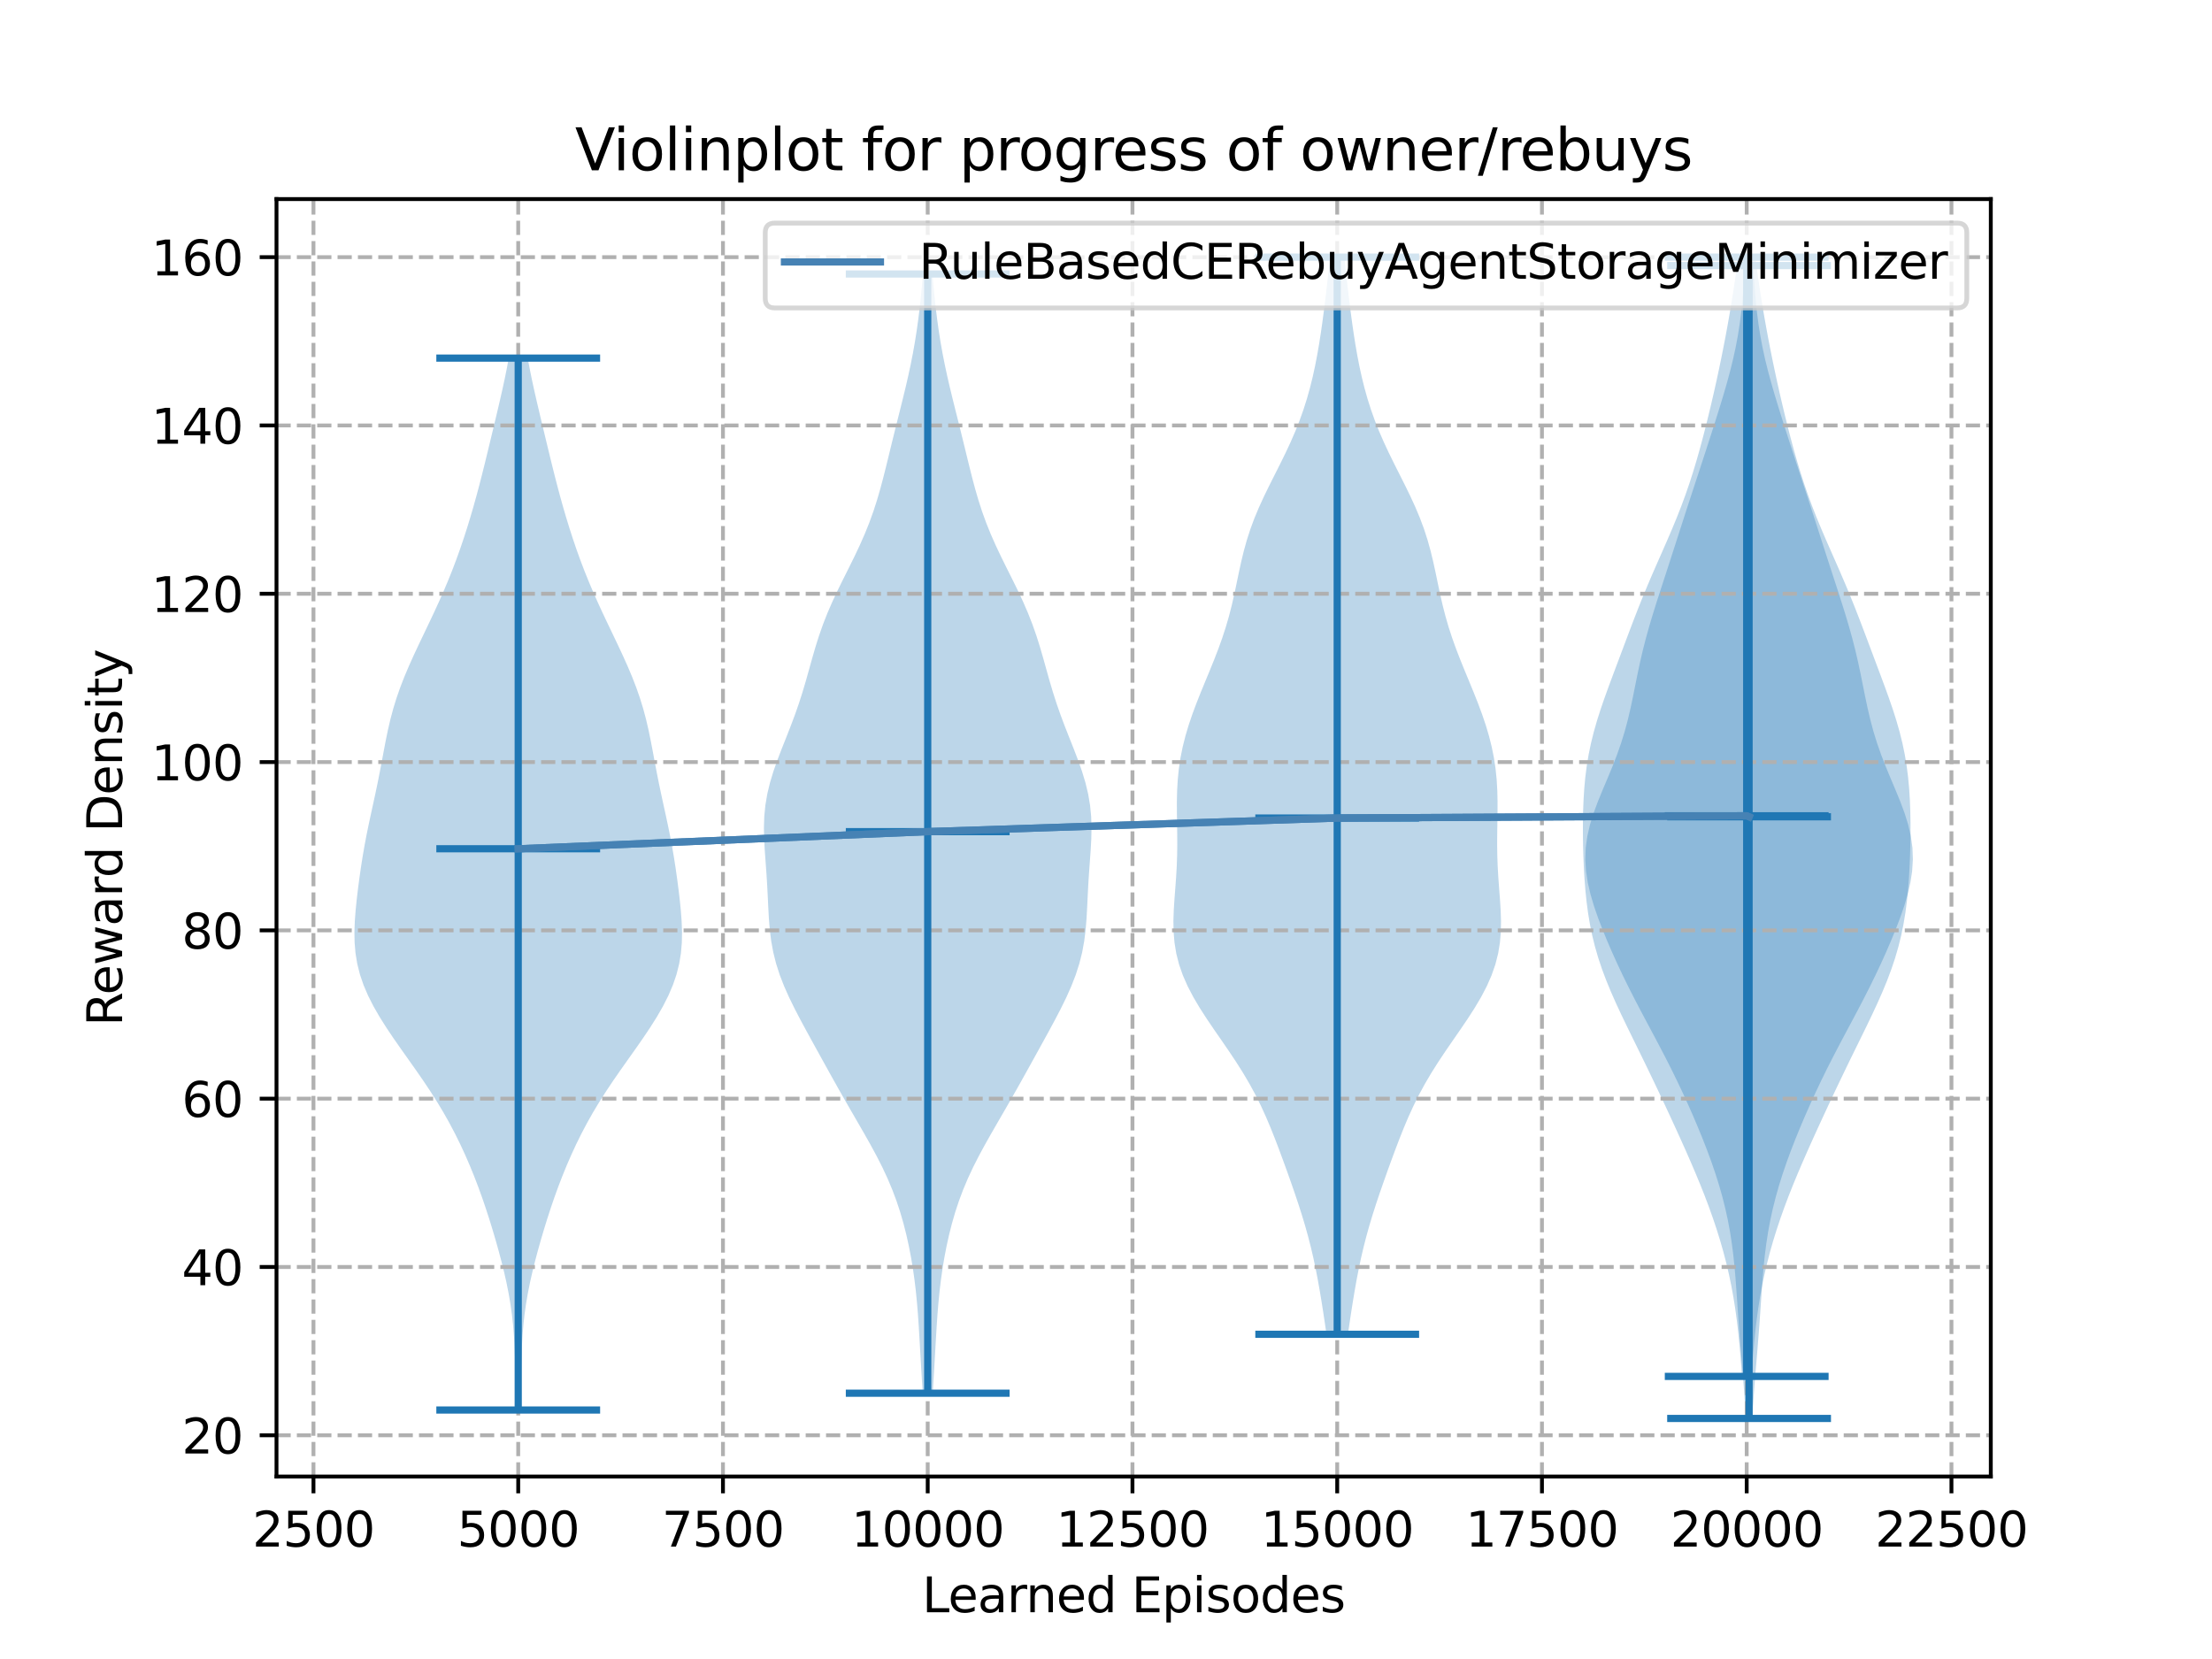 <?xml version="1.0" encoding="utf-8" standalone="no"?>
<!DOCTYPE svg PUBLIC "-//W3C//DTD SVG 1.1//EN"
  "http://www.w3.org/Graphics/SVG/1.1/DTD/svg11.dtd">
<svg xmlns:xlink="http://www.w3.org/1999/xlink" width="460.8pt" height="345.6pt" viewBox="0 0 460.8 345.6" xmlns="http://www.w3.org/2000/svg" version="1.1">
 <defs>
  <style type="text/css">*{stroke-linejoin: round; stroke-linecap: butt}</style>
 </defs>
 <g id="figure_1">
  <g id="patch_1">
   <path d="M 0 345.6 
L 460.8 345.6 
L 460.8 0 
L 0 0 
z
" style="fill: #ffffff"/>
  </g>
  <g id="axes_1">
   <g id="patch_2">
    <path d="M 57.6 307.584 
L 414.72 307.584 
L 414.72 41.472 
L 57.6 41.472 
z
" style="fill: #ffffff"/>
   </g>
   <g id="PolyCollection_1">
    <path d="M 108.445 293.735 
L 107.465 293.735 
L 107.43 291.522 
L 107.4 289.308 
L 107.371 287.095 
L 107.333 284.881 
L 107.278 282.668 
L 107.192 280.454 
L 107.063 278.241 
L 106.881 276.027 
L 106.637 273.814 
L 106.325 271.601 
L 105.945 269.387 
L 105.502 267.174 
L 105.002 264.96 
L 104.454 262.747 
L 103.865 260.533 
L 103.243 258.32 
L 102.589 256.106 
L 101.905 253.893 
L 101.186 251.68 
L 100.428 249.466 
L 99.627 247.253 
L 98.778 245.039 
L 97.876 242.826 
L 96.916 240.612 
L 95.893 238.399 
L 94.802 236.186 
L 93.635 233.972 
L 92.387 231.759 
L 91.057 229.545 
L 89.648 227.332 
L 88.169 225.118 
L 86.636 222.905 
L 85.071 220.691 
L 83.501 218.478 
L 81.957 216.265 
L 80.471 214.051 
L 79.075 211.838 
L 77.801 209.624 
L 76.679 207.411 
L 75.733 205.197 
L 74.978 202.984 
L 74.422 200.771 
L 74.059 198.557 
L 73.871 196.344 
L 73.833 194.13 
L 73.912 191.917 
L 74.078 189.703 
L 74.301 187.49 
L 74.562 185.276 
L 74.851 183.063 
L 75.166 180.85 
L 75.51 178.636 
L 75.888 176.423 
L 76.304 174.209 
L 76.753 171.996 
L 77.227 169.782 
L 77.712 167.569 
L 78.193 165.356 
L 78.657 163.142 
L 79.097 160.929 
L 79.518 158.715 
L 79.93 156.502 
L 80.353 154.288 
L 80.81 152.075 
L 81.325 149.861 
L 81.916 147.648 
L 82.595 145.435 
L 83.367 143.221 
L 84.226 141.008 
L 85.16 138.794 
L 86.154 136.581 
L 87.188 134.367 
L 88.244 132.154 
L 89.303 129.94 
L 90.35 127.727 
L 91.369 125.514 
L 92.352 123.3 
L 93.29 121.087 
L 94.18 118.873 
L 95.023 116.66 
L 95.819 114.446 
L 96.572 112.233 
L 97.287 110.02 
L 97.966 107.806 
L 98.613 105.593 
L 99.231 103.379 
L 99.823 101.166 
L 100.393 98.952 
L 100.946 96.739 
L 101.487 94.525 
L 102.022 92.312 
L 102.554 90.099 
L 103.085 87.885 
L 103.612 85.672 
L 104.131 83.458 
L 104.635 81.245 
L 105.116 79.031 
L 105.566 76.818 
L 105.978 74.605 
L 109.932 74.605 
L 109.932 74.605 
L 110.344 76.818 
L 110.794 79.031 
L 111.274 81.245 
L 111.778 83.458 
L 112.298 85.672 
L 112.825 87.885 
L 113.356 90.099 
L 113.888 92.312 
L 114.423 94.525 
L 114.964 96.739 
L 115.517 98.952 
L 116.086 101.166 
L 116.678 103.379 
L 117.296 105.593 
L 117.944 107.806 
L 118.623 110.02 
L 119.338 112.233 
L 120.091 114.446 
L 120.887 116.66 
L 121.729 118.873 
L 122.62 121.087 
L 123.558 123.3 
L 124.54 125.514 
L 125.56 127.727 
L 126.606 129.94 
L 127.665 132.154 
L 128.721 134.367 
L 129.755 136.581 
L 130.749 138.794 
L 131.684 141.008 
L 132.542 143.221 
L 133.314 145.435 
L 133.994 147.648 
L 134.585 149.861 
L 135.1 152.075 
L 135.557 154.288 
L 135.98 156.502 
L 136.392 158.715 
L 136.812 160.929 
L 137.253 163.142 
L 137.717 165.356 
L 138.198 167.569 
L 138.683 169.782 
L 139.157 171.996 
L 139.606 174.209 
L 140.021 176.423 
L 140.4 178.636 
L 140.744 180.85 
L 141.059 183.063 
L 141.347 185.276 
L 141.609 187.49 
L 141.832 189.703 
L 141.997 191.917 
L 142.077 194.13 
L 142.039 196.344 
L 141.851 198.557 
L 141.488 200.771 
L 140.931 202.984 
L 140.177 205.197 
L 139.231 207.411 
L 138.108 209.624 
L 136.835 211.838 
L 135.439 214.051 
L 133.953 216.265 
L 132.409 218.478 
L 130.839 220.691 
L 129.274 222.905 
L 127.741 225.118 
L 126.262 227.332 
L 124.852 229.545 
L 123.522 231.759 
L 122.275 233.972 
L 121.108 236.186 
L 120.016 238.399 
L 118.994 240.612 
L 118.034 242.826 
L 117.132 245.039 
L 116.282 247.253 
L 115.481 249.466 
L 114.724 251.68 
L 114.005 253.893 
L 113.32 256.106 
L 112.667 258.32 
L 112.044 260.533 
L 111.456 262.747 
L 110.907 264.96 
L 110.407 267.174 
L 109.964 269.387 
L 109.585 271.601 
L 109.273 273.814 
L 109.028 276.027 
L 108.846 278.241 
L 108.718 280.454 
L 108.632 282.668 
L 108.577 284.881 
L 108.539 287.095 
L 108.509 289.308 
L 108.48 291.522 
L 108.445 293.735 
z
" clip-path="url(#p208353164a)" style="fill: #1f77b4; fill-opacity: 0.3"/>
   </g>
   <g id="PolyCollection_2">
    <path d="M 194.294 290.229 
L 192.226 290.229 
L 192.076 287.874 
L 191.931 285.519 
L 191.793 283.164 
L 191.66 280.808 
L 191.525 278.453 
L 191.382 276.098 
L 191.219 273.743 
L 191.027 271.388 
L 190.795 269.033 
L 190.515 266.678 
L 190.182 264.323 
L 189.79 261.968 
L 189.337 259.613 
L 188.816 257.257 
L 188.22 254.902 
L 187.539 252.547 
L 186.763 250.192 
L 185.881 247.837 
L 184.889 245.482 
L 183.789 243.127 
L 182.591 240.772 
L 181.315 238.417 
L 179.985 236.062 
L 178.626 233.706 
L 177.262 231.351 
L 175.907 228.996 
L 174.571 226.641 
L 173.252 224.286 
L 171.944 221.931 
L 170.643 219.576 
L 169.344 217.221 
L 168.052 214.866 
L 166.78 212.511 
L 165.552 210.156 
L 164.396 207.8 
L 163.346 205.445 
L 162.432 203.09 
L 161.675 200.735 
L 161.085 198.38 
L 160.655 196.025 
L 160.362 193.67 
L 160.172 191.315 
L 160.042 188.96 
L 159.931 186.605 
L 159.809 184.249 
L 159.659 181.894 
L 159.488 179.539 
L 159.319 177.184 
L 159.187 174.829 
L 159.138 172.474 
L 159.211 170.119 
L 159.439 167.764 
L 159.836 165.409 
L 160.401 163.054 
L 161.114 160.698 
L 161.943 158.343 
L 162.847 155.988 
L 163.781 153.633 
L 164.706 151.278 
L 165.59 148.923 
L 166.414 146.568 
L 167.17 144.213 
L 167.87 141.858 
L 168.532 139.503 
L 169.189 137.147 
L 169.872 134.792 
L 170.615 132.437 
L 171.442 130.082 
L 172.365 127.727 
L 173.384 125.372 
L 174.486 123.017 
L 175.643 120.662 
L 176.822 118.307 
L 177.986 115.952 
L 179.102 113.596 
L 180.141 111.241 
L 181.089 108.886 
L 181.941 106.531 
L 182.701 104.176 
L 183.385 101.821 
L 184.012 99.466 
L 184.604 97.111 
L 185.18 94.756 
L 185.753 92.401 
L 186.333 90.045 
L 186.921 87.69 
L 187.512 85.335 
L 188.098 82.98 
L 188.668 80.625 
L 189.211 78.27 
L 189.717 75.915 
L 190.181 73.56 
L 190.598 71.205 
L 190.969 68.85 
L 191.297 66.494 
L 191.587 64.139 
L 191.842 61.784 
L 192.068 59.429 
L 192.268 57.074 
L 194.252 57.074 
L 194.252 57.074 
L 194.452 59.429 
L 194.678 61.784 
L 194.933 64.139 
L 195.223 66.494 
L 195.551 68.85 
L 195.922 71.205 
L 196.339 73.56 
L 196.803 75.915 
L 197.309 78.27 
L 197.852 80.625 
L 198.422 82.98 
L 199.008 85.335 
L 199.599 87.69 
L 200.187 90.045 
L 200.767 92.401 
L 201.34 94.756 
L 201.916 97.111 
L 202.508 99.466 
L 203.135 101.821 
L 203.819 104.176 
L 204.579 106.531 
L 205.431 108.886 
L 206.379 111.241 
L 207.418 113.596 
L 208.534 115.952 
L 209.698 118.307 
L 210.877 120.662 
L 212.034 123.017 
L 213.136 125.372 
L 214.155 127.727 
L 215.078 130.082 
L 215.905 132.437 
L 216.648 134.792 
L 217.331 137.147 
L 217.988 139.503 
L 218.65 141.858 
L 219.35 144.213 
L 220.106 146.568 
L 220.93 148.923 
L 221.814 151.278 
L 222.739 153.633 
L 223.673 155.988 
L 224.577 158.343 
L 225.406 160.698 
L 226.119 163.054 
L 226.684 165.409 
L 227.081 167.764 
L 227.309 170.119 
L 227.382 172.474 
L 227.333 174.829 
L 227.201 177.184 
L 227.032 179.539 
L 226.861 181.894 
L 226.711 184.249 
L 226.589 186.605 
L 226.478 188.96 
L 226.348 191.315 
L 226.158 193.67 
L 225.865 196.025 
L 225.436 198.38 
L 224.845 200.735 
L 224.088 203.09 
L 223.174 205.445 
L 222.124 207.8 
L 220.968 210.156 
L 219.74 212.511 
L 218.468 214.866 
L 217.176 217.221 
L 215.877 219.576 
L 214.576 221.931 
L 213.269 224.286 
L 211.949 226.641 
L 210.613 228.996 
L 209.258 231.351 
L 207.894 233.706 
L 206.535 236.062 
L 205.205 238.417 
L 203.929 240.772 
L 202.731 243.127 
L 201.631 245.482 
L 200.639 247.837 
L 199.757 250.192 
L 198.981 252.547 
L 198.3 254.902 
L 197.704 257.257 
L 197.183 259.613 
L 196.73 261.968 
L 196.338 264.323 
L 196.005 266.678 
L 195.725 269.033 
L 195.493 271.388 
L 195.301 273.743 
L 195.138 276.098 
L 194.995 278.453 
L 194.86 280.808 
L 194.727 283.164 
L 194.589 285.519 
L 194.444 287.874 
L 194.294 290.229 
z
" clip-path="url(#p208353164a)" style="fill: #1f77b4; fill-opacity: 0.3"/>
   </g>
   <g id="PolyCollection_3">
    <path d="M 280.8 277.958 
L 276.331 277.958 
L 276.004 275.691 
L 275.663 273.424 
L 275.307 271.158 
L 274.93 268.891 
L 274.526 266.625 
L 274.088 264.358 
L 273.608 262.092 
L 273.079 259.825 
L 272.498 257.559 
L 271.864 255.292 
L 271.181 253.025 
L 270.454 250.759 
L 269.693 248.492 
L 268.906 246.226 
L 268.099 243.959 
L 267.277 241.693 
L 266.438 239.426 
L 265.573 237.159 
L 264.669 234.893 
L 263.708 232.626 
L 262.673 230.36 
L 261.547 228.093 
L 260.319 225.827 
L 258.986 223.56 
L 257.556 221.294 
L 256.047 219.027 
L 254.49 216.76 
L 252.921 214.494 
L 251.383 212.227 
L 249.922 209.961 
L 248.582 207.694 
L 247.399 205.428 
L 246.404 203.161 
L 245.616 200.894 
L 245.04 198.628 
L 244.668 196.361 
L 244.48 194.095 
L 244.443 191.828 
L 244.519 189.562 
L 244.665 187.295 
L 244.838 185.029 
L 245.004 182.762 
L 245.135 180.495 
L 245.217 178.229 
L 245.247 175.962 
L 245.236 173.696 
L 245.201 171.429 
L 245.168 169.163 
L 245.165 166.896 
L 245.218 164.63 
L 245.352 162.363 
L 245.583 160.096 
L 245.925 157.83 
L 246.382 155.563 
L 246.952 153.297 
L 247.627 151.03 
L 248.396 148.764 
L 249.241 146.497 
L 250.14 144.23 
L 251.072 141.964 
L 252.01 139.697 
L 252.928 137.431 
L 253.805 135.164 
L 254.619 132.898 
L 255.357 130.631 
L 256.015 128.365 
L 256.597 126.098 
L 257.117 123.831 
L 257.597 121.565 
L 258.068 119.298 
L 258.562 117.032 
L 259.111 114.765 
L 259.741 112.499 
L 260.474 110.232 
L 261.315 107.965 
L 262.263 105.699 
L 263.301 103.432 
L 264.405 101.166 
L 265.544 98.899 
L 266.686 96.633 
L 267.799 94.366 
L 268.857 92.1 
L 269.841 89.833 
L 270.739 87.566 
L 271.546 85.3 
L 272.264 83.033 
L 272.899 80.767 
L 273.459 78.5 
L 273.954 76.234 
L 274.394 73.967 
L 274.787 71.7 
L 275.143 69.434 
L 275.469 67.167 
L 275.771 64.901 
L 276.056 62.634 
L 276.327 60.368 
L 276.587 58.101 
L 276.836 55.835 
L 277.074 53.568 
L 280.057 53.568 
L 280.057 53.568 
L 280.294 55.835 
L 280.544 58.101 
L 280.803 60.368 
L 281.074 62.634 
L 281.359 64.901 
L 281.662 67.167 
L 281.988 69.434 
L 282.343 71.7 
L 282.737 73.967 
L 283.176 76.234 
L 283.671 78.5 
L 284.231 80.767 
L 284.866 83.033 
L 285.584 85.3 
L 286.391 87.566 
L 287.289 89.833 
L 288.273 92.1 
L 289.332 94.366 
L 290.445 96.633 
L 291.587 98.899 
L 292.726 101.166 
L 293.83 103.432 
L 294.868 105.699 
L 295.815 107.965 
L 296.657 110.232 
L 297.389 112.499 
L 298.02 114.765 
L 298.568 117.032 
L 299.062 119.298 
L 299.533 121.565 
L 300.014 123.831 
L 300.534 126.098 
L 301.116 128.365 
L 301.773 130.631 
L 302.512 132.898 
L 303.326 135.164 
L 304.202 137.431 
L 305.121 139.697 
L 306.059 141.964 
L 306.99 144.23 
L 307.89 146.497 
L 308.734 148.764 
L 309.503 151.03 
L 310.179 153.297 
L 310.748 155.563 
L 311.205 157.83 
L 311.547 160.096 
L 311.779 162.363 
L 311.912 164.63 
L 311.966 166.896 
L 311.963 169.163 
L 311.93 171.429 
L 311.895 173.696 
L 311.883 175.962 
L 311.914 178.229 
L 311.996 180.495 
L 312.127 182.762 
L 312.292 185.029 
L 312.466 187.295 
L 312.611 189.562 
L 312.687 191.828 
L 312.651 194.095 
L 312.462 196.361 
L 312.091 198.628 
L 311.515 200.894 
L 310.726 203.161 
L 309.732 205.428 
L 308.549 207.694 
L 307.208 209.961 
L 305.747 212.227 
L 304.209 214.494 
L 302.64 216.76 
L 301.083 219.027 
L 299.575 221.294 
L 298.145 223.56 
L 296.812 225.827 
L 295.583 228.093 
L 294.457 230.36 
L 293.422 232.626 
L 292.462 234.893 
L 291.558 237.159 
L 290.693 239.426 
L 289.853 241.693 
L 289.031 243.959 
L 288.225 246.226 
L 287.438 248.492 
L 286.676 250.759 
L 285.95 253.025 
L 285.266 255.292 
L 284.633 257.559 
L 284.052 259.825 
L 283.523 262.092 
L 283.043 264.358 
L 282.604 266.625 
L 282.201 268.891 
L 281.824 271.158 
L 281.467 273.424 
L 281.126 275.691 
L 280.8 277.958 
z
" clip-path="url(#p208353164a)" style="fill: #1f77b4; fill-opacity: 0.3"/>
   </g>
   <g id="PolyCollection_4">
    <path d="M 364.857 286.723 
L 362.884 286.723 
L 362.716 284.368 
L 362.529 282.013 
L 362.318 279.657 
L 362.077 277.302 
L 361.798 274.947 
L 361.475 272.592 
L 361.102 270.237 
L 360.672 267.882 
L 360.183 265.527 
L 359.632 263.172 
L 359.02 260.817 
L 358.347 258.462 
L 357.616 256.106 
L 356.827 253.751 
L 355.986 251.396 
L 355.095 249.041 
L 354.159 246.686 
L 353.184 244.331 
L 352.176 241.976 
L 351.141 239.621 
L 350.085 237.266 
L 349.013 234.911 
L 347.929 232.556 
L 346.834 230.2 
L 345.728 227.845 
L 344.61 225.49 
L 343.479 223.135 
L 342.336 220.78 
L 341.183 218.425 
L 340.026 216.07 
L 338.875 213.715 
L 337.743 211.36 
L 336.647 209.005 
L 335.604 206.649 
L 334.632 204.294 
L 333.746 201.939 
L 332.957 199.584 
L 332.271 197.229 
L 331.69 194.874 
L 331.208 192.519 
L 330.818 190.164 
L 330.509 187.809 
L 330.268 185.454 
L 330.083 183.098 
L 329.945 180.743 
L 329.846 178.388 
L 329.781 176.033 
L 329.748 173.678 
L 329.751 171.323 
L 329.793 168.968 
L 329.883 166.613 
L 330.031 164.258 
L 330.25 161.903 
L 330.55 159.547 
L 330.941 157.192 
L 331.428 154.837 
L 332.012 152.482 
L 332.684 150.127 
L 333.434 147.772 
L 334.244 145.417 
L 335.095 143.062 
L 335.97 140.707 
L 336.854 138.352 
L 337.739 135.996 
L 338.623 133.641 
L 339.51 131.286 
L 340.407 128.931 
L 341.325 126.576 
L 342.271 124.221 
L 343.249 121.866 
L 344.256 119.511 
L 345.286 117.156 
L 346.326 114.801 
L 347.359 112.445 
L 348.369 110.09 
L 349.341 107.735 
L 350.264 105.38 
L 351.132 103.025 
L 351.943 100.67 
L 352.701 98.315 
L 353.411 95.96 
L 354.08 93.605 
L 354.715 91.25 
L 355.323 88.894 
L 355.907 86.539 
L 356.472 84.184 
L 357.017 81.829 
L 357.544 79.474 
L 358.053 77.119 
L 358.544 74.764 
L 359.015 72.409 
L 359.468 70.054 
L 359.902 67.699 
L 360.316 65.343 
L 360.711 62.988 
L 361.087 60.633 
L 361.442 58.278 
L 361.776 55.923 
L 362.088 53.568 
L 365.653 53.568 
L 365.653 53.568 
L 365.965 55.923 
L 366.299 58.278 
L 366.654 60.633 
L 367.03 62.988 
L 367.425 65.343 
L 367.839 67.699 
L 368.273 70.054 
L 368.725 72.409 
L 369.197 74.764 
L 369.688 77.119 
L 370.197 79.474 
L 370.724 81.829 
L 371.269 84.184 
L 371.833 86.539 
L 372.418 88.894 
L 373.026 91.25 
L 373.661 93.605 
L 374.33 95.96 
L 375.04 98.315 
L 375.798 100.67 
L 376.609 103.025 
L 377.477 105.38 
L 378.4 107.735 
L 379.372 110.09 
L 380.382 112.445 
L 381.415 114.801 
L 382.454 117.156 
L 383.484 119.511 
L 384.492 121.866 
L 385.47 124.221 
L 386.416 126.576 
L 387.334 128.931 
L 388.231 131.286 
L 389.118 133.641 
L 390.002 135.996 
L 390.887 138.352 
L 391.771 140.707 
L 392.645 143.062 
L 393.497 145.417 
L 394.307 147.772 
L 395.057 150.127 
L 395.729 152.482 
L 396.313 154.837 
L 396.8 157.192 
L 397.191 159.547 
L 397.491 161.903 
L 397.71 164.258 
L 397.858 166.613 
L 397.948 168.968 
L 397.99 171.323 
L 397.993 173.678 
L 397.96 176.033 
L 397.895 178.388 
L 397.796 180.743 
L 397.658 183.098 
L 397.473 185.454 
L 397.232 187.809 
L 396.923 190.164 
L 396.533 192.519 
L 396.051 194.874 
L 395.47 197.229 
L 394.784 199.584 
L 393.995 201.939 
L 393.109 204.294 
L 392.137 206.649 
L 391.094 209.005 
L 389.998 211.36 
L 388.866 213.715 
L 387.714 216.07 
L 386.557 218.425 
L 385.404 220.78 
L 384.261 223.135 
L 383.131 225.49 
L 382.013 227.845 
L 380.907 230.2 
L 379.812 232.556 
L 378.727 234.911 
L 377.656 237.266 
L 376.6 239.621 
L 375.565 241.976 
L 374.556 244.331 
L 373.582 246.686 
L 372.646 249.041 
L 371.755 251.396 
L 370.913 253.751 
L 370.125 256.106 
L 369.394 258.462 
L 368.721 260.817 
L 368.109 263.172 
L 367.558 265.527 
L 367.069 267.882 
L 366.639 270.237 
L 366.265 272.592 
L 365.942 274.947 
L 365.664 277.302 
L 365.422 279.657 
L 365.211 282.013 
L 365.025 284.368 
L 364.857 286.723 
z
" clip-path="url(#p208353164a)" style="fill: #1f77b4; fill-opacity: 0.3"/>
   </g>
   <g id="PolyCollection_5">
    <path d="M 365.028 295.488 
L 363.703 295.488 
L 363.556 293.062 
L 363.39 290.636 
L 363.206 288.21 
L 363.01 285.784 
L 362.808 283.358 
L 362.606 280.932 
L 362.411 278.506 
L 362.227 276.081 
L 362.056 273.655 
L 361.892 271.229 
L 361.726 268.803 
L 361.547 266.377 
L 361.339 263.951 
L 361.088 261.525 
L 360.781 259.099 
L 360.407 256.673 
L 359.957 254.247 
L 359.429 251.821 
L 358.821 249.395 
L 358.134 246.969 
L 357.372 244.543 
L 356.542 242.118 
L 355.65 239.692 
L 354.705 237.266 
L 353.714 234.84 
L 352.682 232.414 
L 351.611 229.988 
L 350.501 227.562 
L 349.35 225.136 
L 348.16 222.71 
L 346.93 220.284 
L 345.668 217.858 
L 344.382 215.432 
L 343.088 213.006 
L 341.8 210.58 
L 340.533 208.155 
L 339.299 205.729 
L 338.107 203.303 
L 336.961 200.877 
L 335.863 198.451 
L 334.813 196.025 
L 333.818 193.599 
L 332.891 191.173 
L 332.053 188.747 
L 331.334 186.321 
L 330.769 183.895 
L 330.395 181.469 
L 330.243 179.043 
L 330.333 176.617 
L 330.667 174.192 
L 331.23 171.766 
L 331.987 169.34 
L 332.892 166.914 
L 333.886 164.488 
L 334.912 162.062 
L 335.918 159.636 
L 336.86 157.21 
L 337.711 154.784 
L 338.46 152.358 
L 339.11 149.932 
L 339.678 147.506 
L 340.19 145.08 
L 340.676 142.654 
L 341.167 140.229 
L 341.686 137.803 
L 342.252 135.377 
L 342.873 132.951 
L 343.549 130.525 
L 344.272 128.099 
L 345.03 125.673 
L 345.81 123.247 
L 346.599 120.821 
L 347.39 118.395 
L 348.176 115.969 
L 348.958 113.543 
L 349.738 111.117 
L 350.519 108.691 
L 351.304 106.266 
L 352.095 103.84 
L 352.889 101.414 
L 353.686 98.988 
L 354.482 96.562 
L 355.275 94.136 
L 356.062 91.71 
L 356.843 89.284 
L 357.613 86.858 
L 358.369 84.432 
L 359.103 82.006 
L 359.803 79.58 
L 360.457 77.154 
L 361.053 74.728 
L 361.581 72.303 
L 362.036 69.877 
L 362.416 67.451 
L 362.728 65.025 
L 362.981 62.599 
L 363.186 60.173 
L 363.358 57.747 
L 363.505 55.321 
L 365.226 55.321 
L 365.226 55.321 
L 365.373 57.747 
L 365.544 60.173 
L 365.75 62.599 
L 366.003 65.025 
L 366.314 67.451 
L 366.695 69.877 
L 367.149 72.303 
L 367.677 74.728 
L 368.273 77.154 
L 368.928 79.58 
L 369.628 82.006 
L 370.361 84.432 
L 371.117 86.858 
L 371.888 89.284 
L 372.668 91.71 
L 373.456 94.136 
L 374.249 96.562 
L 375.045 98.988 
L 375.841 101.414 
L 376.636 103.84 
L 377.426 106.266 
L 378.211 108.691 
L 378.992 111.117 
L 379.772 113.543 
L 380.554 115.969 
L 381.341 118.395 
L 382.131 120.821 
L 382.921 123.247 
L 383.701 125.673 
L 384.459 128.099 
L 385.182 130.525 
L 385.857 132.951 
L 386.478 135.377 
L 387.044 137.803 
L 387.564 140.229 
L 388.054 142.654 
L 388.541 145.08 
L 389.053 147.506 
L 389.621 149.932 
L 390.271 152.358 
L 391.019 154.784 
L 391.87 157.21 
L 392.812 159.636 
L 393.818 162.062 
L 394.844 164.488 
L 395.839 166.914 
L 396.743 169.34 
L 397.501 171.766 
L 398.063 174.192 
L 398.398 176.617 
L 398.487 179.043 
L 398.335 181.469 
L 397.962 183.895 
L 397.397 186.321 
L 396.677 188.747 
L 395.839 191.173 
L 394.912 193.599 
L 393.917 196.025 
L 392.868 198.451 
L 391.769 200.877 
L 390.623 203.303 
L 389.431 205.729 
L 388.198 208.155 
L 386.931 210.58 
L 385.643 213.006 
L 384.348 215.432 
L 383.063 217.858 
L 381.8 220.284 
L 380.571 222.71 
L 379.38 225.136 
L 378.23 227.562 
L 377.12 229.988 
L 376.048 232.414 
L 375.016 234.84 
L 374.025 237.266 
L 373.08 239.692 
L 372.189 242.118 
L 371.358 244.543 
L 370.597 246.969 
L 369.91 249.395 
L 369.301 251.821 
L 368.773 254.247 
L 368.324 256.673 
L 367.949 259.099 
L 367.642 261.525 
L 367.391 263.951 
L 367.184 266.377 
L 367.004 268.803 
L 366.839 271.229 
L 366.675 273.655 
L 366.503 276.081 
L 366.319 278.506 
L 366.125 280.932 
L 365.923 283.358 
L 365.72 285.784 
L 365.524 288.21 
L 365.34 290.636 
L 365.174 293.062 
L 365.028 295.488 
z
" clip-path="url(#p208353164a)" style="fill: #1f77b4; fill-opacity: 0.3"/>
   </g>
   <g id="matplotlib.axis_1">
    <g id="xtick_1">
     <g id="line2d_1">
      <path d="M 65.302 307.584 
L 65.302 41.472 
" clip-path="url(#p208353164a)" style="fill: none; stroke-dasharray: 2.96,1.28; stroke-dashoffset: 0; stroke: #b0b0b0; stroke-width: 0.8"/>
     </g>
     <g id="line2d_2">
      <defs>
       <path id="m61bc84bfa4" d="M 0 0 
L 0 3.5 
" style="stroke: #000000; stroke-width: 0.8"/>
      </defs>
      <g>
       <use xlink:href="#m61bc84bfa4" x="65.302" y="307.584" style="stroke: #000000; stroke-width: 0.8"/>
      </g>
     </g>
     <g id="text_1">
      <!-- 2500 -->
      <g transform="translate(52.577 322.182)scale(0.1 -0.1)">
       <defs>
        <path id="DejaVuSans-32" d="M 1228 531 
L 3431 531 
L 3431 0 
L 469 0 
L 469 531 
Q 828 903 1448 1529 
Q 2069 2156 2228 2338 
Q 2531 2678 2651 2914 
Q 2772 3150 2772 3378 
Q 2772 3750 2511 3984 
Q 2250 4219 1831 4219 
Q 1534 4219 1204 4116 
Q 875 4013 500 3803 
L 500 4441 
Q 881 4594 1212 4672 
Q 1544 4750 1819 4750 
Q 2544 4750 2975 4387 
Q 3406 4025 3406 3419 
Q 3406 3131 3298 2873 
Q 3191 2616 2906 2266 
Q 2828 2175 2409 1742 
Q 1991 1309 1228 531 
z
" transform="scale(0.016)"/>
        <path id="DejaVuSans-35" d="M 691 4666 
L 3169 4666 
L 3169 4134 
L 1269 4134 
L 1269 2991 
Q 1406 3038 1543 3061 
Q 1681 3084 1819 3084 
Q 2600 3084 3056 2656 
Q 3513 2228 3513 1497 
Q 3513 744 3044 326 
Q 2575 -91 1722 -91 
Q 1428 -91 1123 -41 
Q 819 9 494 109 
L 494 744 
Q 775 591 1075 516 
Q 1375 441 1709 441 
Q 2250 441 2565 725 
Q 2881 1009 2881 1497 
Q 2881 1984 2565 2268 
Q 2250 2553 1709 2553 
Q 1456 2553 1204 2497 
Q 953 2441 691 2322 
L 691 4666 
z
" transform="scale(0.016)"/>
        <path id="DejaVuSans-30" d="M 2034 4250 
Q 1547 4250 1301 3770 
Q 1056 3291 1056 2328 
Q 1056 1369 1301 889 
Q 1547 409 2034 409 
Q 2525 409 2770 889 
Q 3016 1369 3016 2328 
Q 3016 3291 2770 3770 
Q 2525 4250 2034 4250 
z
M 2034 4750 
Q 2819 4750 3233 4129 
Q 3647 3509 3647 2328 
Q 3647 1150 3233 529 
Q 2819 -91 2034 -91 
Q 1250 -91 836 529 
Q 422 1150 422 2328 
Q 422 3509 836 4129 
Q 1250 4750 2034 4750 
z
" transform="scale(0.016)"/>
       </defs>
       <use xlink:href="#DejaVuSans-32"/>
       <use xlink:href="#DejaVuSans-35" x="63.623"/>
       <use xlink:href="#DejaVuSans-30" x="127.246"/>
       <use xlink:href="#DejaVuSans-30" x="190.869"/>
      </g>
     </g>
    </g>
    <g id="xtick_2">
     <g id="line2d_3">
      <path d="M 107.955 307.584 
L 107.955 41.472 
" clip-path="url(#p208353164a)" style="fill: none; stroke-dasharray: 2.96,1.28; stroke-dashoffset: 0; stroke: #b0b0b0; stroke-width: 0.8"/>
     </g>
     <g id="line2d_4">
      <g>
       <use xlink:href="#m61bc84bfa4" x="107.955" y="307.584" style="stroke: #000000; stroke-width: 0.8"/>
      </g>
     </g>
     <g id="text_2">
      <!-- 5000 -->
      <g transform="translate(95.23 322.182)scale(0.1 -0.1)">
       <use xlink:href="#DejaVuSans-35"/>
       <use xlink:href="#DejaVuSans-30" x="63.623"/>
       <use xlink:href="#DejaVuSans-30" x="127.246"/>
       <use xlink:href="#DejaVuSans-30" x="190.869"/>
      </g>
     </g>
    </g>
    <g id="xtick_3">
     <g id="line2d_5">
      <path d="M 150.607 307.584 
L 150.607 41.472 
" clip-path="url(#p208353164a)" style="fill: none; stroke-dasharray: 2.96,1.28; stroke-dashoffset: 0; stroke: #b0b0b0; stroke-width: 0.8"/>
     </g>
     <g id="line2d_6">
      <g>
       <use xlink:href="#m61bc84bfa4" x="150.607" y="307.584" style="stroke: #000000; stroke-width: 0.8"/>
      </g>
     </g>
     <g id="text_3">
      <!-- 7500 -->
      <g transform="translate(137.882 322.182)scale(0.1 -0.1)">
       <defs>
        <path id="DejaVuSans-37" d="M 525 4666 
L 3525 4666 
L 3525 4397 
L 1831 0 
L 1172 0 
L 2766 4134 
L 525 4134 
L 525 4666 
z
" transform="scale(0.016)"/>
       </defs>
       <use xlink:href="#DejaVuSans-37"/>
       <use xlink:href="#DejaVuSans-35" x="63.623"/>
       <use xlink:href="#DejaVuSans-30" x="127.246"/>
       <use xlink:href="#DejaVuSans-30" x="190.869"/>
      </g>
     </g>
    </g>
    <g id="xtick_4">
     <g id="line2d_7">
      <path d="M 193.26 307.584 
L 193.26 41.472 
" clip-path="url(#p208353164a)" style="fill: none; stroke-dasharray: 2.96,1.28; stroke-dashoffset: 0; stroke: #b0b0b0; stroke-width: 0.8"/>
     </g>
     <g id="line2d_8">
      <g>
       <use xlink:href="#m61bc84bfa4" x="193.26" y="307.584" style="stroke: #000000; stroke-width: 0.8"/>
      </g>
     </g>
     <g id="text_4">
      <!-- 10000 -->
      <g transform="translate(177.354 322.182)scale(0.1 -0.1)">
       <defs>
        <path id="DejaVuSans-31" d="M 794 531 
L 1825 531 
L 1825 4091 
L 703 3866 
L 703 4441 
L 1819 4666 
L 2450 4666 
L 2450 531 
L 3481 531 
L 3481 0 
L 794 0 
L 794 531 
z
" transform="scale(0.016)"/>
       </defs>
       <use xlink:href="#DejaVuSans-31"/>
       <use xlink:href="#DejaVuSans-30" x="63.623"/>
       <use xlink:href="#DejaVuSans-30" x="127.246"/>
       <use xlink:href="#DejaVuSans-30" x="190.869"/>
       <use xlink:href="#DejaVuSans-30" x="254.492"/>
      </g>
     </g>
    </g>
    <g id="xtick_5">
     <g id="line2d_9">
      <path d="M 235.913 307.584 
L 235.913 41.472 
" clip-path="url(#p208353164a)" style="fill: none; stroke-dasharray: 2.96,1.28; stroke-dashoffset: 0; stroke: #b0b0b0; stroke-width: 0.8"/>
     </g>
     <g id="line2d_10">
      <g>
       <use xlink:href="#m61bc84bfa4" x="235.913" y="307.584" style="stroke: #000000; stroke-width: 0.8"/>
      </g>
     </g>
     <g id="text_5">
      <!-- 12500 -->
      <g transform="translate(220.006 322.182)scale(0.1 -0.1)">
       <use xlink:href="#DejaVuSans-31"/>
       <use xlink:href="#DejaVuSans-32" x="63.623"/>
       <use xlink:href="#DejaVuSans-35" x="127.246"/>
       <use xlink:href="#DejaVuSans-30" x="190.869"/>
       <use xlink:href="#DejaVuSans-30" x="254.492"/>
      </g>
     </g>
    </g>
    <g id="xtick_6">
     <g id="line2d_11">
      <path d="M 278.565 307.584 
L 278.565 41.472 
" clip-path="url(#p208353164a)" style="fill: none; stroke-dasharray: 2.96,1.28; stroke-dashoffset: 0; stroke: #b0b0b0; stroke-width: 0.8"/>
     </g>
     <g id="line2d_12">
      <g>
       <use xlink:href="#m61bc84bfa4" x="278.565" y="307.584" style="stroke: #000000; stroke-width: 0.8"/>
      </g>
     </g>
     <g id="text_6">
      <!-- 15000 -->
      <g transform="translate(262.659 322.182)scale(0.1 -0.1)">
       <use xlink:href="#DejaVuSans-31"/>
       <use xlink:href="#DejaVuSans-35" x="63.623"/>
       <use xlink:href="#DejaVuSans-30" x="127.246"/>
       <use xlink:href="#DejaVuSans-30" x="190.869"/>
       <use xlink:href="#DejaVuSans-30" x="254.492"/>
      </g>
     </g>
    </g>
    <g id="xtick_7">
     <g id="line2d_13">
      <path d="M 321.218 307.584 
L 321.218 41.472 
" clip-path="url(#p208353164a)" style="fill: none; stroke-dasharray: 2.96,1.28; stroke-dashoffset: 0; stroke: #b0b0b0; stroke-width: 0.8"/>
     </g>
     <g id="line2d_14">
      <g>
       <use xlink:href="#m61bc84bfa4" x="321.218" y="307.584" style="stroke: #000000; stroke-width: 0.8"/>
      </g>
     </g>
     <g id="text_7">
      <!-- 17500 -->
      <g transform="translate(305.312 322.182)scale(0.1 -0.1)">
       <use xlink:href="#DejaVuSans-31"/>
       <use xlink:href="#DejaVuSans-37" x="63.623"/>
       <use xlink:href="#DejaVuSans-35" x="127.246"/>
       <use xlink:href="#DejaVuSans-30" x="190.869"/>
       <use xlink:href="#DejaVuSans-30" x="254.492"/>
      </g>
     </g>
    </g>
    <g id="xtick_8">
     <g id="line2d_15">
      <path d="M 363.87 307.584 
L 363.87 41.472 
" clip-path="url(#p208353164a)" style="fill: none; stroke-dasharray: 2.96,1.28; stroke-dashoffset: 0; stroke: #b0b0b0; stroke-width: 0.8"/>
     </g>
     <g id="line2d_16">
      <g>
       <use xlink:href="#m61bc84bfa4" x="363.87" y="307.584" style="stroke: #000000; stroke-width: 0.8"/>
      </g>
     </g>
     <g id="text_8">
      <!-- 20000 -->
      <g transform="translate(347.964 322.182)scale(0.1 -0.1)">
       <use xlink:href="#DejaVuSans-32"/>
       <use xlink:href="#DejaVuSans-30" x="63.623"/>
       <use xlink:href="#DejaVuSans-30" x="127.246"/>
       <use xlink:href="#DejaVuSans-30" x="190.869"/>
       <use xlink:href="#DejaVuSans-30" x="254.492"/>
      </g>
     </g>
    </g>
    <g id="xtick_9">
     <g id="line2d_17">
      <path d="M 406.523 307.584 
L 406.523 41.472 
" clip-path="url(#p208353164a)" style="fill: none; stroke-dasharray: 2.96,1.28; stroke-dashoffset: 0; stroke: #b0b0b0; stroke-width: 0.8"/>
     </g>
     <g id="line2d_18">
      <g>
       <use xlink:href="#m61bc84bfa4" x="406.523" y="307.584" style="stroke: #000000; stroke-width: 0.8"/>
      </g>
     </g>
     <g id="text_9">
      <!-- 22500 -->
      <g transform="translate(390.617 322.182)scale(0.1 -0.1)">
       <use xlink:href="#DejaVuSans-32"/>
       <use xlink:href="#DejaVuSans-32" x="63.623"/>
       <use xlink:href="#DejaVuSans-35" x="127.246"/>
       <use xlink:href="#DejaVuSans-30" x="190.869"/>
       <use xlink:href="#DejaVuSans-30" x="254.492"/>
      </g>
     </g>
    </g>
    <g id="text_10">
     <!-- Learned Episodes -->
     <g transform="translate(192.102 335.861)scale(0.1 -0.1)">
      <defs>
       <path id="DejaVuSans-4c" d="M 628 4666 
L 1259 4666 
L 1259 531 
L 3531 531 
L 3531 0 
L 628 0 
L 628 4666 
z
" transform="scale(0.016)"/>
       <path id="DejaVuSans-65" d="M 3597 1894 
L 3597 1613 
L 953 1613 
Q 991 1019 1311 708 
Q 1631 397 2203 397 
Q 2534 397 2845 478 
Q 3156 559 3463 722 
L 3463 178 
Q 3153 47 2828 -22 
Q 2503 -91 2169 -91 
Q 1331 -91 842 396 
Q 353 884 353 1716 
Q 353 2575 817 3079 
Q 1281 3584 2069 3584 
Q 2775 3584 3186 3129 
Q 3597 2675 3597 1894 
z
M 3022 2063 
Q 3016 2534 2758 2815 
Q 2500 3097 2075 3097 
Q 1594 3097 1305 2825 
Q 1016 2553 972 2059 
L 3022 2063 
z
" transform="scale(0.016)"/>
       <path id="DejaVuSans-61" d="M 2194 1759 
Q 1497 1759 1228 1600 
Q 959 1441 959 1056 
Q 959 750 1161 570 
Q 1363 391 1709 391 
Q 2188 391 2477 730 
Q 2766 1069 2766 1631 
L 2766 1759 
L 2194 1759 
z
M 3341 1997 
L 3341 0 
L 2766 0 
L 2766 531 
Q 2569 213 2275 61 
Q 1981 -91 1556 -91 
Q 1019 -91 701 211 
Q 384 513 384 1019 
Q 384 1609 779 1909 
Q 1175 2209 1959 2209 
L 2766 2209 
L 2766 2266 
Q 2766 2663 2505 2880 
Q 2244 3097 1772 3097 
Q 1472 3097 1187 3025 
Q 903 2953 641 2809 
L 641 3341 
Q 956 3463 1253 3523 
Q 1550 3584 1831 3584 
Q 2591 3584 2966 3190 
Q 3341 2797 3341 1997 
z
" transform="scale(0.016)"/>
       <path id="DejaVuSans-72" d="M 2631 2963 
Q 2534 3019 2420 3045 
Q 2306 3072 2169 3072 
Q 1681 3072 1420 2755 
Q 1159 2438 1159 1844 
L 1159 0 
L 581 0 
L 581 3500 
L 1159 3500 
L 1159 2956 
Q 1341 3275 1631 3429 
Q 1922 3584 2338 3584 
Q 2397 3584 2469 3576 
Q 2541 3569 2628 3553 
L 2631 2963 
z
" transform="scale(0.016)"/>
       <path id="DejaVuSans-6e" d="M 3513 2113 
L 3513 0 
L 2938 0 
L 2938 2094 
Q 2938 2591 2744 2837 
Q 2550 3084 2163 3084 
Q 1697 3084 1428 2787 
Q 1159 2491 1159 1978 
L 1159 0 
L 581 0 
L 581 3500 
L 1159 3500 
L 1159 2956 
Q 1366 3272 1645 3428 
Q 1925 3584 2291 3584 
Q 2894 3584 3203 3211 
Q 3513 2838 3513 2113 
z
" transform="scale(0.016)"/>
       <path id="DejaVuSans-64" d="M 2906 2969 
L 2906 4863 
L 3481 4863 
L 3481 0 
L 2906 0 
L 2906 525 
Q 2725 213 2448 61 
Q 2172 -91 1784 -91 
Q 1150 -91 751 415 
Q 353 922 353 1747 
Q 353 2572 751 3078 
Q 1150 3584 1784 3584 
Q 2172 3584 2448 3432 
Q 2725 3281 2906 2969 
z
M 947 1747 
Q 947 1113 1208 752 
Q 1469 391 1925 391 
Q 2381 391 2643 752 
Q 2906 1113 2906 1747 
Q 2906 2381 2643 2742 
Q 2381 3103 1925 3103 
Q 1469 3103 1208 2742 
Q 947 2381 947 1747 
z
" transform="scale(0.016)"/>
       <path id="DejaVuSans-20" transform="scale(0.016)"/>
       <path id="DejaVuSans-45" d="M 628 4666 
L 3578 4666 
L 3578 4134 
L 1259 4134 
L 1259 2753 
L 3481 2753 
L 3481 2222 
L 1259 2222 
L 1259 531 
L 3634 531 
L 3634 0 
L 628 0 
L 628 4666 
z
" transform="scale(0.016)"/>
       <path id="DejaVuSans-70" d="M 1159 525 
L 1159 -1331 
L 581 -1331 
L 581 3500 
L 1159 3500 
L 1159 2969 
Q 1341 3281 1617 3432 
Q 1894 3584 2278 3584 
Q 2916 3584 3314 3078 
Q 3713 2572 3713 1747 
Q 3713 922 3314 415 
Q 2916 -91 2278 -91 
Q 1894 -91 1617 61 
Q 1341 213 1159 525 
z
M 3116 1747 
Q 3116 2381 2855 2742 
Q 2594 3103 2138 3103 
Q 1681 3103 1420 2742 
Q 1159 2381 1159 1747 
Q 1159 1113 1420 752 
Q 1681 391 2138 391 
Q 2594 391 2855 752 
Q 3116 1113 3116 1747 
z
" transform="scale(0.016)"/>
       <path id="DejaVuSans-69" d="M 603 3500 
L 1178 3500 
L 1178 0 
L 603 0 
L 603 3500 
z
M 603 4863 
L 1178 4863 
L 1178 4134 
L 603 4134 
L 603 4863 
z
" transform="scale(0.016)"/>
       <path id="DejaVuSans-73" d="M 2834 3397 
L 2834 2853 
Q 2591 2978 2328 3040 
Q 2066 3103 1784 3103 
Q 1356 3103 1142 2972 
Q 928 2841 928 2578 
Q 928 2378 1081 2264 
Q 1234 2150 1697 2047 
L 1894 2003 
Q 2506 1872 2764 1633 
Q 3022 1394 3022 966 
Q 3022 478 2636 193 
Q 2250 -91 1575 -91 
Q 1294 -91 989 -36 
Q 684 19 347 128 
L 347 722 
Q 666 556 975 473 
Q 1284 391 1588 391 
Q 1994 391 2212 530 
Q 2431 669 2431 922 
Q 2431 1156 2273 1281 
Q 2116 1406 1581 1522 
L 1381 1569 
Q 847 1681 609 1914 
Q 372 2147 372 2553 
Q 372 3047 722 3315 
Q 1072 3584 1716 3584 
Q 2034 3584 2315 3537 
Q 2597 3491 2834 3397 
z
" transform="scale(0.016)"/>
       <path id="DejaVuSans-6f" d="M 1959 3097 
Q 1497 3097 1228 2736 
Q 959 2375 959 1747 
Q 959 1119 1226 758 
Q 1494 397 1959 397 
Q 2419 397 2687 759 
Q 2956 1122 2956 1747 
Q 2956 2369 2687 2733 
Q 2419 3097 1959 3097 
z
M 1959 3584 
Q 2709 3584 3137 3096 
Q 3566 2609 3566 1747 
Q 3566 888 3137 398 
Q 2709 -91 1959 -91 
Q 1206 -91 779 398 
Q 353 888 353 1747 
Q 353 2609 779 3096 
Q 1206 3584 1959 3584 
z
" transform="scale(0.016)"/>
      </defs>
      <use xlink:href="#DejaVuSans-4c"/>
      <use xlink:href="#DejaVuSans-65" x="53.963"/>
      <use xlink:href="#DejaVuSans-61" x="115.486"/>
      <use xlink:href="#DejaVuSans-72" x="176.766"/>
      <use xlink:href="#DejaVuSans-6e" x="216.129"/>
      <use xlink:href="#DejaVuSans-65" x="279.508"/>
      <use xlink:href="#DejaVuSans-64" x="341.031"/>
      <use xlink:href="#DejaVuSans-20" x="404.508"/>
      <use xlink:href="#DejaVuSans-45" x="436.295"/>
      <use xlink:href="#DejaVuSans-70" x="499.479"/>
      <use xlink:href="#DejaVuSans-69" x="562.955"/>
      <use xlink:href="#DejaVuSans-73" x="590.738"/>
      <use xlink:href="#DejaVuSans-6f" x="642.838"/>
      <use xlink:href="#DejaVuSans-64" x="704.02"/>
      <use xlink:href="#DejaVuSans-65" x="767.496"/>
      <use xlink:href="#DejaVuSans-73" x="829.02"/>
     </g>
    </g>
   </g>
   <g id="matplotlib.axis_2">
    <g id="ytick_1">
     <g id="line2d_19">
      <path d="M 57.6 298.994 
L 414.72 298.994 
" clip-path="url(#p208353164a)" style="fill: none; stroke-dasharray: 2.96,1.28; stroke-dashoffset: 0; stroke: #b0b0b0; stroke-width: 0.8"/>
     </g>
     <g id="line2d_20">
      <defs>
       <path id="m480015ae8b" d="M 0 0 
L -3.5 0 
" style="stroke: #000000; stroke-width: 0.8"/>
      </defs>
      <g>
       <use xlink:href="#m480015ae8b" x="57.6" y="298.994" style="stroke: #000000; stroke-width: 0.8"/>
      </g>
     </g>
     <g id="text_11">
      <!-- 20 -->
      <g transform="translate(37.875 302.793)scale(0.1 -0.1)">
       <use xlink:href="#DejaVuSans-32"/>
       <use xlink:href="#DejaVuSans-30" x="63.623"/>
      </g>
     </g>
    </g>
    <g id="ytick_2">
     <g id="line2d_21">
      <path d="M 57.6 263.933 
L 414.72 263.933 
" clip-path="url(#p208353164a)" style="fill: none; stroke-dasharray: 2.96,1.28; stroke-dashoffset: 0; stroke: #b0b0b0; stroke-width: 0.8"/>
     </g>
     <g id="line2d_22">
      <g>
       <use xlink:href="#m480015ae8b" x="57.6" y="263.933" style="stroke: #000000; stroke-width: 0.8"/>
      </g>
     </g>
     <g id="text_12">
      <!-- 40 -->
      <g transform="translate(37.875 267.732)scale(0.1 -0.1)">
       <defs>
        <path id="DejaVuSans-34" d="M 2419 4116 
L 825 1625 
L 2419 1625 
L 2419 4116 
z
M 2253 4666 
L 3047 4666 
L 3047 1625 
L 3713 1625 
L 3713 1100 
L 3047 1100 
L 3047 0 
L 2419 0 
L 2419 1100 
L 313 1100 
L 313 1709 
L 2253 4666 
z
" transform="scale(0.016)"/>
       </defs>
       <use xlink:href="#DejaVuSans-34"/>
       <use xlink:href="#DejaVuSans-30" x="63.623"/>
      </g>
     </g>
    </g>
    <g id="ytick_3">
     <g id="line2d_23">
      <path d="M 57.6 228.872 
L 414.72 228.872 
" clip-path="url(#p208353164a)" style="fill: none; stroke-dasharray: 2.96,1.28; stroke-dashoffset: 0; stroke: #b0b0b0; stroke-width: 0.8"/>
     </g>
     <g id="line2d_24">
      <g>
       <use xlink:href="#m480015ae8b" x="57.6" y="228.872" style="stroke: #000000; stroke-width: 0.8"/>
      </g>
     </g>
     <g id="text_13">
      <!-- 60 -->
      <g transform="translate(37.875 232.672)scale(0.1 -0.1)">
       <defs>
        <path id="DejaVuSans-36" d="M 2113 2584 
Q 1688 2584 1439 2293 
Q 1191 2003 1191 1497 
Q 1191 994 1439 701 
Q 1688 409 2113 409 
Q 2538 409 2786 701 
Q 3034 994 3034 1497 
Q 3034 2003 2786 2293 
Q 2538 2584 2113 2584 
z
M 3366 4563 
L 3366 3988 
Q 3128 4100 2886 4159 
Q 2644 4219 2406 4219 
Q 1781 4219 1451 3797 
Q 1122 3375 1075 2522 
Q 1259 2794 1537 2939 
Q 1816 3084 2150 3084 
Q 2853 3084 3261 2657 
Q 3669 2231 3669 1497 
Q 3669 778 3244 343 
Q 2819 -91 2113 -91 
Q 1303 -91 875 529 
Q 447 1150 447 2328 
Q 447 3434 972 4092 
Q 1497 4750 2381 4750 
Q 2619 4750 2861 4703 
Q 3103 4656 3366 4563 
z
" transform="scale(0.016)"/>
       </defs>
       <use xlink:href="#DejaVuSans-36"/>
       <use xlink:href="#DejaVuSans-30" x="63.623"/>
      </g>
     </g>
    </g>
    <g id="ytick_4">
     <g id="line2d_25">
      <path d="M 57.6 193.811 
L 414.72 193.811 
" clip-path="url(#p208353164a)" style="fill: none; stroke-dasharray: 2.96,1.28; stroke-dashoffset: 0; stroke: #b0b0b0; stroke-width: 0.8"/>
     </g>
     <g id="line2d_26">
      <g>
       <use xlink:href="#m480015ae8b" x="57.6" y="193.811" style="stroke: #000000; stroke-width: 0.8"/>
      </g>
     </g>
     <g id="text_14">
      <!-- 80 -->
      <g transform="translate(37.875 197.611)scale(0.1 -0.1)">
       <defs>
        <path id="DejaVuSans-38" d="M 2034 2216 
Q 1584 2216 1326 1975 
Q 1069 1734 1069 1313 
Q 1069 891 1326 650 
Q 1584 409 2034 409 
Q 2484 409 2743 651 
Q 3003 894 3003 1313 
Q 3003 1734 2745 1975 
Q 2488 2216 2034 2216 
z
M 1403 2484 
Q 997 2584 770 2862 
Q 544 3141 544 3541 
Q 544 4100 942 4425 
Q 1341 4750 2034 4750 
Q 2731 4750 3128 4425 
Q 3525 4100 3525 3541 
Q 3525 3141 3298 2862 
Q 3072 2584 2669 2484 
Q 3125 2378 3379 2068 
Q 3634 1759 3634 1313 
Q 3634 634 3220 271 
Q 2806 -91 2034 -91 
Q 1263 -91 848 271 
Q 434 634 434 1313 
Q 434 1759 690 2068 
Q 947 2378 1403 2484 
z
M 1172 3481 
Q 1172 3119 1398 2916 
Q 1625 2713 2034 2713 
Q 2441 2713 2670 2916 
Q 2900 3119 2900 3481 
Q 2900 3844 2670 4047 
Q 2441 4250 2034 4250 
Q 1625 4250 1398 4047 
Q 1172 3844 1172 3481 
z
" transform="scale(0.016)"/>
       </defs>
       <use xlink:href="#DejaVuSans-38"/>
       <use xlink:href="#DejaVuSans-30" x="63.623"/>
      </g>
     </g>
    </g>
    <g id="ytick_5">
     <g id="line2d_27">
      <path d="M 57.6 158.751 
L 414.72 158.751 
" clip-path="url(#p208353164a)" style="fill: none; stroke-dasharray: 2.96,1.28; stroke-dashoffset: 0; stroke: #b0b0b0; stroke-width: 0.8"/>
     </g>
     <g id="line2d_28">
      <g>
       <use xlink:href="#m480015ae8b" x="57.6" y="158.751" style="stroke: #000000; stroke-width: 0.8"/>
      </g>
     </g>
     <g id="text_15">
      <!-- 100 -->
      <g transform="translate(31.512 162.55)scale(0.1 -0.1)">
       <use xlink:href="#DejaVuSans-31"/>
       <use xlink:href="#DejaVuSans-30" x="63.623"/>
       <use xlink:href="#DejaVuSans-30" x="127.246"/>
      </g>
     </g>
    </g>
    <g id="ytick_6">
     <g id="line2d_29">
      <path d="M 57.6 123.69 
L 414.72 123.69 
" clip-path="url(#p208353164a)" style="fill: none; stroke-dasharray: 2.96,1.28; stroke-dashoffset: 0; stroke: #b0b0b0; stroke-width: 0.8"/>
     </g>
     <g id="line2d_30">
      <g>
       <use xlink:href="#m480015ae8b" x="57.6" y="123.69" style="stroke: #000000; stroke-width: 0.8"/>
      </g>
     </g>
     <g id="text_16">
      <!-- 120 -->
      <g transform="translate(31.512 127.489)scale(0.1 -0.1)">
       <use xlink:href="#DejaVuSans-31"/>
       <use xlink:href="#DejaVuSans-32" x="63.623"/>
       <use xlink:href="#DejaVuSans-30" x="127.246"/>
      </g>
     </g>
    </g>
    <g id="ytick_7">
     <g id="line2d_31">
      <path d="M 57.6 88.629 
L 414.72 88.629 
" clip-path="url(#p208353164a)" style="fill: none; stroke-dasharray: 2.96,1.28; stroke-dashoffset: 0; stroke: #b0b0b0; stroke-width: 0.8"/>
     </g>
     <g id="line2d_32">
      <g>
       <use xlink:href="#m480015ae8b" x="57.6" y="88.629" style="stroke: #000000; stroke-width: 0.8"/>
      </g>
     </g>
     <g id="text_17">
      <!-- 140 -->
      <g transform="translate(31.512 92.428)scale(0.1 -0.1)">
       <use xlink:href="#DejaVuSans-31"/>
       <use xlink:href="#DejaVuSans-34" x="63.623"/>
       <use xlink:href="#DejaVuSans-30" x="127.246"/>
      </g>
     </g>
    </g>
    <g id="ytick_8">
     <g id="line2d_33">
      <path d="M 57.6 53.568 
L 414.72 53.568 
" clip-path="url(#p208353164a)" style="fill: none; stroke-dasharray: 2.96,1.28; stroke-dashoffset: 0; stroke: #b0b0b0; stroke-width: 0.8"/>
     </g>
     <g id="line2d_34">
      <g>
       <use xlink:href="#m480015ae8b" x="57.6" y="53.568" style="stroke: #000000; stroke-width: 0.8"/>
      </g>
     </g>
     <g id="text_18">
      <!-- 160 -->
      <g transform="translate(31.512 57.367)scale(0.1 -0.1)">
       <use xlink:href="#DejaVuSans-31"/>
       <use xlink:href="#DejaVuSans-36" x="63.623"/>
       <use xlink:href="#DejaVuSans-30" x="127.246"/>
      </g>
     </g>
    </g>
    <g id="text_19">
     <!-- Reward Density -->
     <g transform="translate(25.433 213.747)rotate(-90)scale(0.1 -0.1)">
      <defs>
       <path id="DejaVuSans-52" d="M 2841 2188 
Q 3044 2119 3236 1894 
Q 3428 1669 3622 1275 
L 4263 0 
L 3584 0 
L 2988 1197 
Q 2756 1666 2539 1819 
Q 2322 1972 1947 1972 
L 1259 1972 
L 1259 0 
L 628 0 
L 628 4666 
L 2053 4666 
Q 2853 4666 3247 4331 
Q 3641 3997 3641 3322 
Q 3641 2881 3436 2590 
Q 3231 2300 2841 2188 
z
M 1259 4147 
L 1259 2491 
L 2053 2491 
Q 2509 2491 2742 2702 
Q 2975 2913 2975 3322 
Q 2975 3731 2742 3939 
Q 2509 4147 2053 4147 
L 1259 4147 
z
" transform="scale(0.016)"/>
       <path id="DejaVuSans-77" d="M 269 3500 
L 844 3500 
L 1563 769 
L 2278 3500 
L 2956 3500 
L 3675 769 
L 4391 3500 
L 4966 3500 
L 4050 0 
L 3372 0 
L 2619 2869 
L 1863 0 
L 1184 0 
L 269 3500 
z
" transform="scale(0.016)"/>
       <path id="DejaVuSans-44" d="M 1259 4147 
L 1259 519 
L 2022 519 
Q 2988 519 3436 956 
Q 3884 1394 3884 2338 
Q 3884 3275 3436 3711 
Q 2988 4147 2022 4147 
L 1259 4147 
z
M 628 4666 
L 1925 4666 
Q 3281 4666 3915 4102 
Q 4550 3538 4550 2338 
Q 4550 1131 3912 565 
Q 3275 0 1925 0 
L 628 0 
L 628 4666 
z
" transform="scale(0.016)"/>
       <path id="DejaVuSans-74" d="M 1172 4494 
L 1172 3500 
L 2356 3500 
L 2356 3053 
L 1172 3053 
L 1172 1153 
Q 1172 725 1289 603 
Q 1406 481 1766 481 
L 2356 481 
L 2356 0 
L 1766 0 
Q 1100 0 847 248 
Q 594 497 594 1153 
L 594 3053 
L 172 3053 
L 172 3500 
L 594 3500 
L 594 4494 
L 1172 4494 
z
" transform="scale(0.016)"/>
       <path id="DejaVuSans-79" d="M 2059 -325 
Q 1816 -950 1584 -1140 
Q 1353 -1331 966 -1331 
L 506 -1331 
L 506 -850 
L 844 -850 
Q 1081 -850 1212 -737 
Q 1344 -625 1503 -206 
L 1606 56 
L 191 3500 
L 800 3500 
L 1894 763 
L 2988 3500 
L 3597 3500 
L 2059 -325 
z
" transform="scale(0.016)"/>
      </defs>
      <use xlink:href="#DejaVuSans-52"/>
      <use xlink:href="#DejaVuSans-65" x="64.982"/>
      <use xlink:href="#DejaVuSans-77" x="126.506"/>
      <use xlink:href="#DejaVuSans-61" x="208.293"/>
      <use xlink:href="#DejaVuSans-72" x="269.572"/>
      <use xlink:href="#DejaVuSans-64" x="308.936"/>
      <use xlink:href="#DejaVuSans-20" x="372.412"/>
      <use xlink:href="#DejaVuSans-44" x="404.199"/>
      <use xlink:href="#DejaVuSans-65" x="481.201"/>
      <use xlink:href="#DejaVuSans-6e" x="542.725"/>
      <use xlink:href="#DejaVuSans-73" x="606.104"/>
      <use xlink:href="#DejaVuSans-69" x="658.203"/>
      <use xlink:href="#DejaVuSans-74" x="685.986"/>
      <use xlink:href="#DejaVuSans-79" x="725.195"/>
     </g>
    </g>
   </g>
   <g id="LineCollection_1">
    <path d="M 90.894 176.817 
L 125.016 176.817 
" clip-path="url(#p208353164a)" style="fill: none; stroke: #1f77b4; stroke-width: 1.5"/>
    <path d="M 176.199 173.245 
L 210.321 173.245 
" clip-path="url(#p208353164a)" style="fill: none; stroke: #1f77b4; stroke-width: 1.5"/>
    <path d="M 261.504 170.415 
L 295.626 170.415 
" clip-path="url(#p208353164a)" style="fill: none; stroke: #1f77b4; stroke-width: 1.5"/>
    <path d="M 346.809 169.939 
L 380.931 169.939 
" clip-path="url(#p208353164a)" style="fill: none; stroke: #1f77b4; stroke-width: 1.5"/>
    <path d="M 347.304 170.156 
L 381.426 170.156 
" clip-path="url(#p208353164a)" style="fill: none; stroke: #1f77b4; stroke-width: 1.5"/>
   </g>
   <g id="LineCollection_2">
    <path d="M 90.894 74.605 
L 125.016 74.605 
" clip-path="url(#p208353164a)" style="fill: none; stroke: #1f77b4; stroke-width: 1.5"/>
    <path d="M 176.199 57.074 
L 210.321 57.074 
" clip-path="url(#p208353164a)" style="fill: none; stroke: #1f77b4; stroke-width: 1.5"/>
    <path d="M 261.504 53.568 
L 295.626 53.568 
" clip-path="url(#p208353164a)" style="fill: none; stroke: #1f77b4; stroke-width: 1.5"/>
    <path d="M 346.809 53.568 
L 380.931 53.568 
" clip-path="url(#p208353164a)" style="fill: none; stroke: #1f77b4; stroke-width: 1.5"/>
    <path d="M 347.304 55.321 
L 381.426 55.321 
" clip-path="url(#p208353164a)" style="fill: none; stroke: #1f77b4; stroke-width: 1.5"/>
   </g>
   <g id="LineCollection_3">
    <path d="M 90.894 293.735 
L 125.016 293.735 
" clip-path="url(#p208353164a)" style="fill: none; stroke: #1f77b4; stroke-width: 1.5"/>
    <path d="M 176.199 290.229 
L 210.321 290.229 
" clip-path="url(#p208353164a)" style="fill: none; stroke: #1f77b4; stroke-width: 1.5"/>
    <path d="M 261.504 277.958 
L 295.626 277.958 
" clip-path="url(#p208353164a)" style="fill: none; stroke: #1f77b4; stroke-width: 1.5"/>
    <path d="M 346.809 286.723 
L 380.931 286.723 
" clip-path="url(#p208353164a)" style="fill: none; stroke: #1f77b4; stroke-width: 1.5"/>
    <path d="M 347.304 295.488 
L 381.426 295.488 
" clip-path="url(#p208353164a)" style="fill: none; stroke: #1f77b4; stroke-width: 1.5"/>
   </g>
   <g id="LineCollection_4">
    <path d="M 107.955 293.735 
L 107.955 74.605 
" clip-path="url(#p208353164a)" style="fill: none; stroke: #1f77b4; stroke-width: 1.5"/>
    <path d="M 193.26 290.229 
L 193.26 57.074 
" clip-path="url(#p208353164a)" style="fill: none; stroke: #1f77b4; stroke-width: 1.5"/>
    <path d="M 278.565 277.958 
L 278.565 53.568 
" clip-path="url(#p208353164a)" style="fill: none; stroke: #1f77b4; stroke-width: 1.5"/>
    <path d="M 363.87 286.723 
L 363.87 53.568 
" clip-path="url(#p208353164a)" style="fill: none; stroke: #1f77b4; stroke-width: 1.5"/>
    <path d="M 364.365 295.488 
L 364.365 55.321 
" clip-path="url(#p208353164a)" style="fill: none; stroke: #1f77b4; stroke-width: 1.5"/>
   </g>
   <g id="line2d_35">
    <path d="M 107.955 176.817 
L 193.26 173.245 
L 278.565 170.415 
L 363.87 169.939 
L 364.365 170.156 
" clip-path="url(#p208353164a)" style="fill: none; stroke: #4682b4; stroke-width: 1.5; stroke-linecap: square"/>
   </g>
   <g id="line2d_36">
    <path d="M 107.955 176.817 
L 193.26 173.245 
L 278.565 170.415 
L 363.87 169.939 
L 364.365 170.156 
" clip-path="url(#p208353164a)" style="fill: none; stroke: #4682b4; stroke-width: 1.5; stroke-linecap: square"/>
   </g>
   <g id="patch_3">
    <path d="M 57.6 307.584 
L 57.6 41.472 
" style="fill: none; stroke: #000000; stroke-width: 0.8; stroke-linejoin: miter; stroke-linecap: square"/>
   </g>
   <g id="patch_4">
    <path d="M 414.72 307.584 
L 414.72 41.472 
" style="fill: none; stroke: #000000; stroke-width: 0.8; stroke-linejoin: miter; stroke-linecap: square"/>
   </g>
   <g id="patch_5">
    <path d="M 57.6 307.584 
L 414.72 307.584 
" style="fill: none; stroke: #000000; stroke-width: 0.8; stroke-linejoin: miter; stroke-linecap: square"/>
   </g>
   <g id="patch_6">
    <path d="M 57.6 41.472 
L 414.72 41.472 
" style="fill: none; stroke: #000000; stroke-width: 0.8; stroke-linejoin: miter; stroke-linecap: square"/>
   </g>
   <g id="text_20">
    <!-- Violinplot for progress of owner/rebuys -->
    <g transform="translate(119.788 35.472)scale(0.12 -0.12)">
     <defs>
      <path id="DejaVuSans-56" d="M 1831 0 
L 50 4666 
L 709 4666 
L 2188 738 
L 3669 4666 
L 4325 4666 
L 2547 0 
L 1831 0 
z
" transform="scale(0.016)"/>
      <path id="DejaVuSans-6c" d="M 603 4863 
L 1178 4863 
L 1178 0 
L 603 0 
L 603 4863 
z
" transform="scale(0.016)"/>
      <path id="DejaVuSans-66" d="M 2375 4863 
L 2375 4384 
L 1825 4384 
Q 1516 4384 1395 4259 
Q 1275 4134 1275 3809 
L 1275 3500 
L 2222 3500 
L 2222 3053 
L 1275 3053 
L 1275 0 
L 697 0 
L 697 3053 
L 147 3053 
L 147 3500 
L 697 3500 
L 697 3744 
Q 697 4328 969 4595 
Q 1241 4863 1831 4863 
L 2375 4863 
z
" transform="scale(0.016)"/>
      <path id="DejaVuSans-67" d="M 2906 1791 
Q 2906 2416 2648 2759 
Q 2391 3103 1925 3103 
Q 1463 3103 1205 2759 
Q 947 2416 947 1791 
Q 947 1169 1205 825 
Q 1463 481 1925 481 
Q 2391 481 2648 825 
Q 2906 1169 2906 1791 
z
M 3481 434 
Q 3481 -459 3084 -895 
Q 2688 -1331 1869 -1331 
Q 1566 -1331 1297 -1286 
Q 1028 -1241 775 -1147 
L 775 -588 
Q 1028 -725 1275 -790 
Q 1522 -856 1778 -856 
Q 2344 -856 2625 -561 
Q 2906 -266 2906 331 
L 2906 616 
Q 2728 306 2450 153 
Q 2172 0 1784 0 
Q 1141 0 747 490 
Q 353 981 353 1791 
Q 353 2603 747 3093 
Q 1141 3584 1784 3584 
Q 2172 3584 2450 3431 
Q 2728 3278 2906 2969 
L 2906 3500 
L 3481 3500 
L 3481 434 
z
" transform="scale(0.016)"/>
      <path id="DejaVuSans-2f" d="M 1625 4666 
L 2156 4666 
L 531 -594 
L 0 -594 
L 1625 4666 
z
" transform="scale(0.016)"/>
      <path id="DejaVuSans-62" d="M 3116 1747 
Q 3116 2381 2855 2742 
Q 2594 3103 2138 3103 
Q 1681 3103 1420 2742 
Q 1159 2381 1159 1747 
Q 1159 1113 1420 752 
Q 1681 391 2138 391 
Q 2594 391 2855 752 
Q 3116 1113 3116 1747 
z
M 1159 2969 
Q 1341 3281 1617 3432 
Q 1894 3584 2278 3584 
Q 2916 3584 3314 3078 
Q 3713 2572 3713 1747 
Q 3713 922 3314 415 
Q 2916 -91 2278 -91 
Q 1894 -91 1617 61 
Q 1341 213 1159 525 
L 1159 0 
L 581 0 
L 581 4863 
L 1159 4863 
L 1159 2969 
z
" transform="scale(0.016)"/>
      <path id="DejaVuSans-75" d="M 544 1381 
L 544 3500 
L 1119 3500 
L 1119 1403 
Q 1119 906 1312 657 
Q 1506 409 1894 409 
Q 2359 409 2629 706 
Q 2900 1003 2900 1516 
L 2900 3500 
L 3475 3500 
L 3475 0 
L 2900 0 
L 2900 538 
Q 2691 219 2414 64 
Q 2138 -91 1772 -91 
Q 1169 -91 856 284 
Q 544 659 544 1381 
z
M 1991 3584 
L 1991 3584 
z
" transform="scale(0.016)"/>
     </defs>
     <use xlink:href="#DejaVuSans-56"/>
     <use xlink:href="#DejaVuSans-69" x="66.158"/>
     <use xlink:href="#DejaVuSans-6f" x="93.941"/>
     <use xlink:href="#DejaVuSans-6c" x="155.123"/>
     <use xlink:href="#DejaVuSans-69" x="182.906"/>
     <use xlink:href="#DejaVuSans-6e" x="210.689"/>
     <use xlink:href="#DejaVuSans-70" x="274.068"/>
     <use xlink:href="#DejaVuSans-6c" x="337.545"/>
     <use xlink:href="#DejaVuSans-6f" x="365.328"/>
     <use xlink:href="#DejaVuSans-74" x="426.51"/>
     <use xlink:href="#DejaVuSans-20" x="465.719"/>
     <use xlink:href="#DejaVuSans-66" x="497.506"/>
     <use xlink:href="#DejaVuSans-6f" x="532.711"/>
     <use xlink:href="#DejaVuSans-72" x="593.893"/>
     <use xlink:href="#DejaVuSans-20" x="635.006"/>
     <use xlink:href="#DejaVuSans-70" x="666.793"/>
     <use xlink:href="#DejaVuSans-72" x="730.27"/>
     <use xlink:href="#DejaVuSans-6f" x="769.133"/>
     <use xlink:href="#DejaVuSans-67" x="830.314"/>
     <use xlink:href="#DejaVuSans-72" x="893.791"/>
     <use xlink:href="#DejaVuSans-65" x="932.654"/>
     <use xlink:href="#DejaVuSans-73" x="994.178"/>
     <use xlink:href="#DejaVuSans-73" x="1046.277"/>
     <use xlink:href="#DejaVuSans-20" x="1098.377"/>
     <use xlink:href="#DejaVuSans-6f" x="1130.164"/>
     <use xlink:href="#DejaVuSans-66" x="1191.346"/>
     <use xlink:href="#DejaVuSans-20" x="1226.551"/>
     <use xlink:href="#DejaVuSans-6f" x="1258.338"/>
     <use xlink:href="#DejaVuSans-77" x="1319.52"/>
     <use xlink:href="#DejaVuSans-6e" x="1401.307"/>
     <use xlink:href="#DejaVuSans-65" x="1464.686"/>
     <use xlink:href="#DejaVuSans-72" x="1526.209"/>
     <use xlink:href="#DejaVuSans-2f" x="1567.322"/>
     <use xlink:href="#DejaVuSans-72" x="1601.014"/>
     <use xlink:href="#DejaVuSans-65" x="1639.877"/>
     <use xlink:href="#DejaVuSans-62" x="1701.4"/>
     <use xlink:href="#DejaVuSans-75" x="1764.877"/>
     <use xlink:href="#DejaVuSans-79" x="1828.256"/>
     <use xlink:href="#DejaVuSans-73" x="1887.436"/>
    </g>
   </g>
   <g id="legend_1">
    <g id="patch_7">
     <path d="M 161.414 64.15 
L 407.72 64.15 
Q 409.72 64.15 409.72 62.15 
L 409.72 48.472 
Q 409.72 46.472 407.72 46.472 
L 161.414 46.472 
Q 159.414 46.472 159.414 48.472 
L 159.414 62.15 
Q 159.414 64.15 161.414 64.15 
z
" style="fill: #ffffff; opacity: 0.8; stroke: #cccccc; stroke-linejoin: miter"/>
    </g>
    <g id="line2d_37">
     <path d="M 163.414 54.57 
L 173.414 54.57 
L 183.414 54.57 
" style="fill: none; stroke: #4682b4; stroke-width: 1.5; stroke-linecap: square"/>
    </g>
    <g id="text_21">
     <!-- RuleBasedCERebuyAgentStorageMinimizer -->
     <g transform="translate(191.414 58.07)scale(0.1 -0.1)">
      <defs>
       <path id="DejaVuSans-42" d="M 1259 2228 
L 1259 519 
L 2272 519 
Q 2781 519 3026 730 
Q 3272 941 3272 1375 
Q 3272 1813 3026 2020 
Q 2781 2228 2272 2228 
L 1259 2228 
z
M 1259 4147 
L 1259 2741 
L 2194 2741 
Q 2656 2741 2882 2914 
Q 3109 3088 3109 3444 
Q 3109 3797 2882 3972 
Q 2656 4147 2194 4147 
L 1259 4147 
z
M 628 4666 
L 2241 4666 
Q 2963 4666 3353 4366 
Q 3744 4066 3744 3513 
Q 3744 3084 3544 2831 
Q 3344 2578 2956 2516 
Q 3422 2416 3680 2098 
Q 3938 1781 3938 1306 
Q 3938 681 3513 340 
Q 3088 0 2303 0 
L 628 0 
L 628 4666 
z
" transform="scale(0.016)"/>
       <path id="DejaVuSans-43" d="M 4122 4306 
L 4122 3641 
Q 3803 3938 3442 4084 
Q 3081 4231 2675 4231 
Q 1875 4231 1450 3742 
Q 1025 3253 1025 2328 
Q 1025 1406 1450 917 
Q 1875 428 2675 428 
Q 3081 428 3442 575 
Q 3803 722 4122 1019 
L 4122 359 
Q 3791 134 3420 21 
Q 3050 -91 2638 -91 
Q 1578 -91 968 557 
Q 359 1206 359 2328 
Q 359 3453 968 4101 
Q 1578 4750 2638 4750 
Q 3056 4750 3426 4639 
Q 3797 4528 4122 4306 
z
" transform="scale(0.016)"/>
       <path id="DejaVuSans-41" d="M 2188 4044 
L 1331 1722 
L 3047 1722 
L 2188 4044 
z
M 1831 4666 
L 2547 4666 
L 4325 0 
L 3669 0 
L 3244 1197 
L 1141 1197 
L 716 0 
L 50 0 
L 1831 4666 
z
" transform="scale(0.016)"/>
       <path id="DejaVuSans-53" d="M 3425 4513 
L 3425 3897 
Q 3066 4069 2747 4153 
Q 2428 4238 2131 4238 
Q 1616 4238 1336 4038 
Q 1056 3838 1056 3469 
Q 1056 3159 1242 3001 
Q 1428 2844 1947 2747 
L 2328 2669 
Q 3034 2534 3370 2195 
Q 3706 1856 3706 1288 
Q 3706 609 3251 259 
Q 2797 -91 1919 -91 
Q 1588 -91 1214 -16 
Q 841 59 441 206 
L 441 856 
Q 825 641 1194 531 
Q 1563 422 1919 422 
Q 2459 422 2753 634 
Q 3047 847 3047 1241 
Q 3047 1584 2836 1778 
Q 2625 1972 2144 2069 
L 1759 2144 
Q 1053 2284 737 2584 
Q 422 2884 422 3419 
Q 422 4038 858 4394 
Q 1294 4750 2059 4750 
Q 2388 4750 2728 4690 
Q 3069 4631 3425 4513 
z
" transform="scale(0.016)"/>
       <path id="DejaVuSans-4d" d="M 628 4666 
L 1569 4666 
L 2759 1491 
L 3956 4666 
L 4897 4666 
L 4897 0 
L 4281 0 
L 4281 4097 
L 3078 897 
L 2444 897 
L 1241 4097 
L 1241 0 
L 628 0 
L 628 4666 
z
" transform="scale(0.016)"/>
       <path id="DejaVuSans-6d" d="M 3328 2828 
Q 3544 3216 3844 3400 
Q 4144 3584 4550 3584 
Q 5097 3584 5394 3201 
Q 5691 2819 5691 2113 
L 5691 0 
L 5113 0 
L 5113 2094 
Q 5113 2597 4934 2840 
Q 4756 3084 4391 3084 
Q 3944 3084 3684 2787 
Q 3425 2491 3425 1978 
L 3425 0 
L 2847 0 
L 2847 2094 
Q 2847 2600 2669 2842 
Q 2491 3084 2119 3084 
Q 1678 3084 1418 2786 
Q 1159 2488 1159 1978 
L 1159 0 
L 581 0 
L 581 3500 
L 1159 3500 
L 1159 2956 
Q 1356 3278 1631 3431 
Q 1906 3584 2284 3584 
Q 2666 3584 2933 3390 
Q 3200 3197 3328 2828 
z
" transform="scale(0.016)"/>
       <path id="DejaVuSans-7a" d="M 353 3500 
L 3084 3500 
L 3084 2975 
L 922 459 
L 3084 459 
L 3084 0 
L 275 0 
L 275 525 
L 2438 3041 
L 353 3041 
L 353 3500 
z
" transform="scale(0.016)"/>
      </defs>
      <use xlink:href="#DejaVuSans-52"/>
      <use xlink:href="#DejaVuSans-75" x="64.982"/>
      <use xlink:href="#DejaVuSans-6c" x="128.361"/>
      <use xlink:href="#DejaVuSans-65" x="156.145"/>
      <use xlink:href="#DejaVuSans-42" x="217.668"/>
      <use xlink:href="#DejaVuSans-61" x="286.271"/>
      <use xlink:href="#DejaVuSans-73" x="347.551"/>
      <use xlink:href="#DejaVuSans-65" x="399.65"/>
      <use xlink:href="#DejaVuSans-64" x="461.174"/>
      <use xlink:href="#DejaVuSans-43" x="524.65"/>
      <use xlink:href="#DejaVuSans-45" x="594.475"/>
      <use xlink:href="#DejaVuSans-52" x="657.658"/>
      <use xlink:href="#DejaVuSans-65" x="722.641"/>
      <use xlink:href="#DejaVuSans-62" x="784.164"/>
      <use xlink:href="#DejaVuSans-75" x="847.641"/>
      <use xlink:href="#DejaVuSans-79" x="911.02"/>
      <use xlink:href="#DejaVuSans-41" x="970.199"/>
      <use xlink:href="#DejaVuSans-67" x="1038.607"/>
      <use xlink:href="#DejaVuSans-65" x="1102.084"/>
      <use xlink:href="#DejaVuSans-6e" x="1163.607"/>
      <use xlink:href="#DejaVuSans-74" x="1226.986"/>
      <use xlink:href="#DejaVuSans-53" x="1266.195"/>
      <use xlink:href="#DejaVuSans-74" x="1329.672"/>
      <use xlink:href="#DejaVuSans-6f" x="1368.881"/>
      <use xlink:href="#DejaVuSans-72" x="1430.062"/>
      <use xlink:href="#DejaVuSans-61" x="1471.176"/>
      <use xlink:href="#DejaVuSans-67" x="1532.455"/>
      <use xlink:href="#DejaVuSans-65" x="1595.932"/>
      <use xlink:href="#DejaVuSans-4d" x="1657.455"/>
      <use xlink:href="#DejaVuSans-69" x="1743.734"/>
      <use xlink:href="#DejaVuSans-6e" x="1771.518"/>
      <use xlink:href="#DejaVuSans-69" x="1834.896"/>
      <use xlink:href="#DejaVuSans-6d" x="1862.68"/>
      <use xlink:href="#DejaVuSans-69" x="1960.092"/>
      <use xlink:href="#DejaVuSans-7a" x="1987.875"/>
      <use xlink:href="#DejaVuSans-65" x="2040.365"/>
      <use xlink:href="#DejaVuSans-72" x="2101.889"/>
     </g>
    </g>
   </g>
  </g>
 </g>
 <defs>
  <clipPath id="p208353164a">
   <rect x="57.6" y="41.472" width="357.12" height="266.112"/>
  </clipPath>
 </defs>
</svg>
